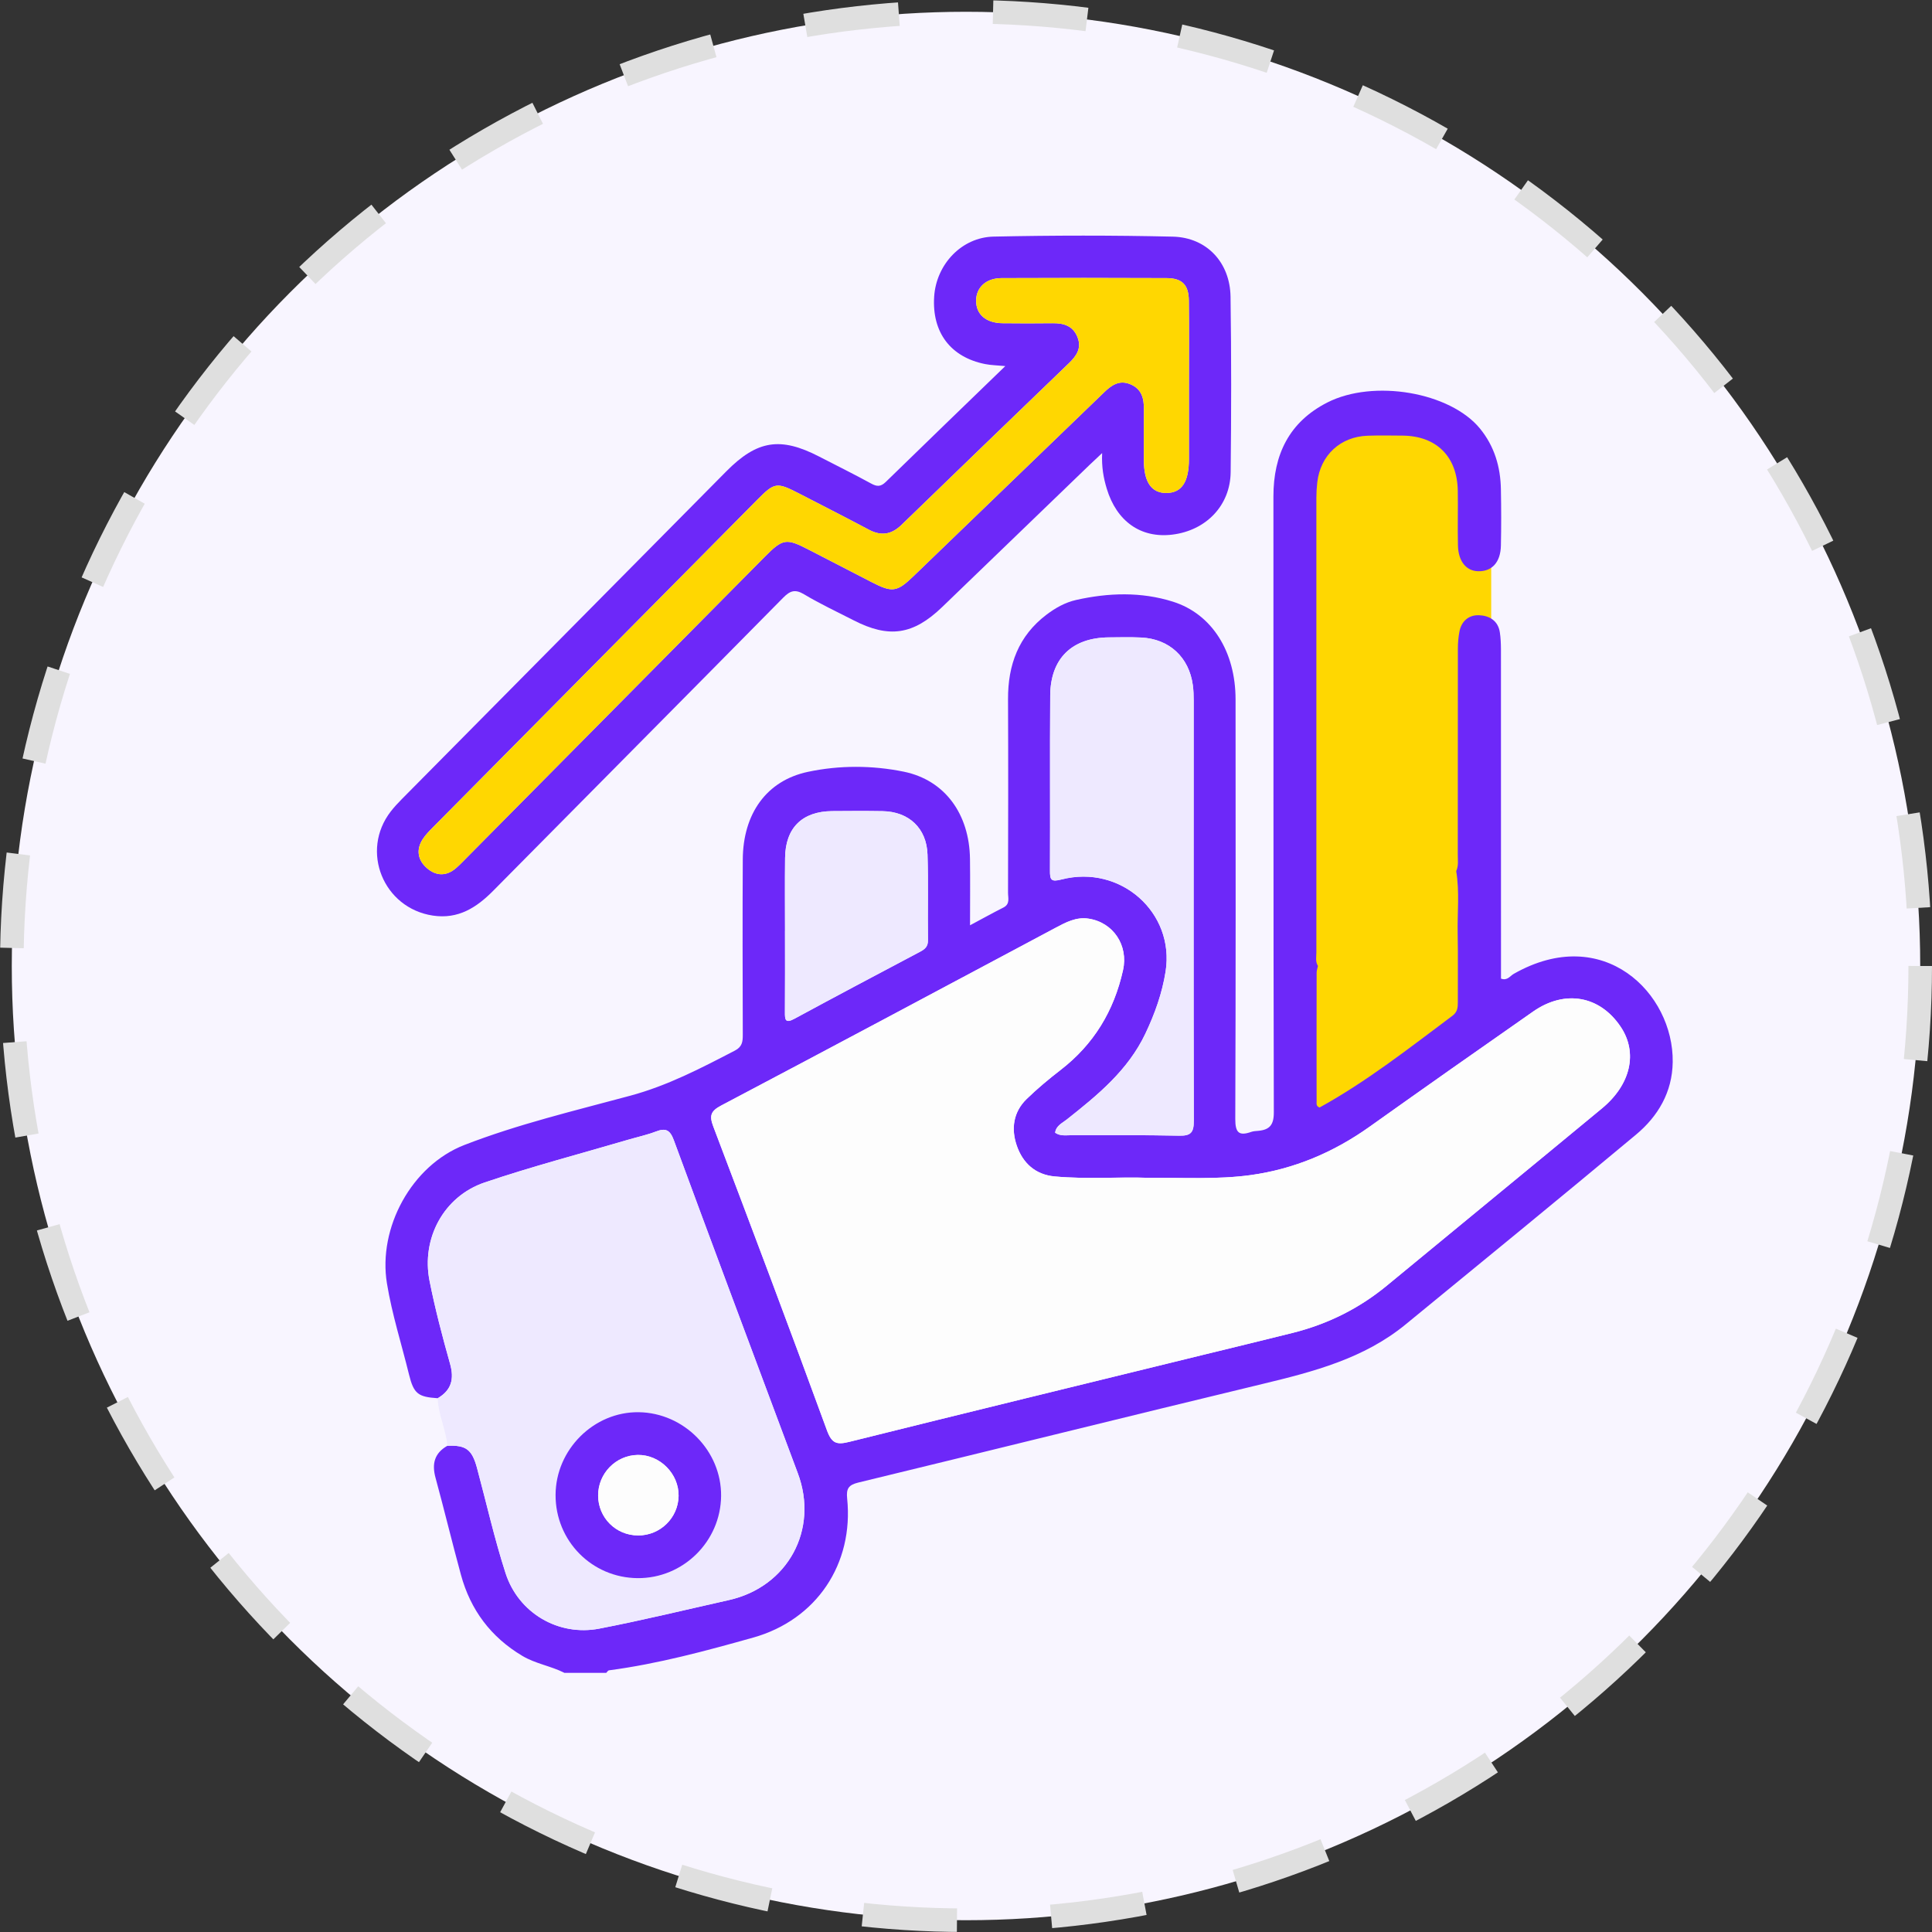 <svg width="82" height="82" viewBox="0 0 82 82" fill="none" xmlns="http://www.w3.org/2000/svg">
<rect x="0" y="0" width="82" height="82" fill="#333333" stroke="none"/>
<circle cx="41" cy="41" r="40.5" fill="#F8F5FF" stroke="#DFDFDF" stroke-dasharray="4 4"/>
<g clip-path="url(#clip0_5284_7348)">
<path d="M63.292 43.318L55.426 47.81L54.854 43.318V18.698L58.59 17.641L63.292 19.932V43.318Z" fill="#FFD701"/>
<path d="M23.954 71C23.382 70.709 22.733 70.616 22.173 70.283C20.834 69.486 19.97 68.332 19.563 66.837C19.19 65.468 18.857 64.087 18.484 62.717C18.323 62.125 18.441 61.674 18.988 61.364C19.773 61.327 20.034 61.518 20.245 62.304C20.647 63.794 20.984 65.306 21.458 66.772C22.006 68.466 23.705 69.458 25.437 69.124C27.279 68.768 29.104 68.322 30.936 67.912C33.442 67.349 34.76 64.918 33.859 62.523C33.685 62.06 33.513 61.596 33.34 61.133C31.755 56.888 30.164 52.646 28.6 48.395C28.437 47.951 28.25 47.868 27.837 48.026C27.451 48.173 27.043 48.261 26.645 48.378C24.617 48.975 22.57 49.51 20.57 50.188C18.831 50.778 17.873 52.567 18.232 54.37C18.468 55.552 18.774 56.723 19.102 57.884C19.285 58.532 19.16 59.003 18.579 59.345C17.747 59.291 17.561 59.159 17.359 58.336C17.044 57.049 16.638 55.785 16.423 54.472C16.036 52.111 17.471 49.465 19.711 48.596C21.997 47.709 24.386 47.144 26.747 46.506C28.337 46.078 29.754 45.336 31.19 44.591C31.504 44.428 31.527 44.211 31.526 43.919C31.52 41.438 31.511 38.958 31.526 36.477C31.537 34.539 32.531 33.132 34.292 32.759C35.628 32.476 37.024 32.48 38.361 32.753C40.113 33.112 41.144 34.56 41.169 36.453C41.181 37.359 41.171 38.267 41.171 39.272C41.695 38.992 42.137 38.746 42.589 38.518C42.88 38.37 42.783 38.111 42.784 37.891C42.79 35.152 42.796 32.412 42.784 29.673C42.778 28.222 43.228 26.991 44.414 26.091C44.795 25.802 45.207 25.569 45.679 25.463C47.052 25.156 48.435 25.112 49.783 25.537C51.444 26.061 52.44 27.66 52.441 29.686C52.445 35.621 52.451 41.556 52.429 47.49C52.427 48.075 52.584 48.227 53.113 48.039C53.205 48.007 53.309 48.006 53.406 47.996C53.885 47.951 54.068 47.747 54.065 47.208C54.044 38.496 54.051 29.782 54.048 21.069C54.048 19.298 54.714 17.91 56.334 17.084C58.301 16.082 61.548 16.645 62.812 18.186C63.429 18.94 63.687 19.817 63.703 20.772C63.718 21.566 63.72 22.36 63.703 23.154C63.689 23.868 63.321 24.263 62.73 24.245C62.229 24.23 61.895 23.822 61.88 23.151C61.862 22.378 61.886 21.603 61.873 20.829C61.849 19.378 60.971 18.504 59.535 18.489C59.04 18.485 58.544 18.476 58.05 18.493C56.89 18.531 56.041 19.32 55.909 20.474C55.884 20.69 55.871 20.908 55.871 21.127C55.869 27.557 55.869 33.988 55.871 40.418C55.871 40.612 55.822 40.816 55.938 40.998C55.919 41.092 55.882 41.187 55.882 41.281C55.878 43.105 55.878 44.928 55.881 46.752C55.881 46.843 55.856 46.953 56.008 47.005C58.008 45.904 59.812 44.484 61.647 43.112C61.855 42.957 61.876 42.767 61.875 42.543C61.87 41.571 61.888 40.599 61.868 39.629C61.85 38.744 61.954 37.855 61.806 36.974C61.912 36.747 61.871 36.504 61.873 36.269C61.875 33.352 61.873 30.433 61.877 27.515C61.877 27.279 61.899 27.04 61.943 26.808C62.027 26.356 62.347 26.097 62.774 26.112C63.206 26.128 63.583 26.339 63.658 26.839C63.694 27.073 63.703 27.313 63.705 27.549C63.707 31.997 63.707 36.444 63.707 40.889C63.707 41.107 63.707 41.323 63.707 41.535C63.975 41.637 64.092 41.422 64.247 41.334C68.048 39.171 71.036 42.151 70.995 45.078C70.977 46.356 70.374 47.378 69.431 48.163C66.19 50.866 62.923 53.539 59.658 56.213C57.889 57.663 55.751 58.218 53.586 58.739C47.862 60.118 42.149 61.539 36.426 62.925C36.009 63.027 35.913 63.187 35.956 63.603C36.24 66.38 34.653 68.75 31.967 69.504C29.952 70.07 27.929 70.619 25.846 70.894C25.804 70.9 25.769 70.964 25.731 71.001H23.948L23.954 71ZM48.7 49.99C47.532 49.945 46.145 50.059 44.761 49.933C43.944 49.857 43.411 49.369 43.154 48.627C42.908 47.91 43.004 47.199 43.571 46.647C44.024 46.207 44.514 45.8 45.014 45.413C46.422 44.325 47.28 42.905 47.663 41.176C47.897 40.128 47.252 39.148 46.197 38.99C45.675 38.911 45.234 39.148 44.796 39.382C40.07 41.899 35.349 44.424 30.612 46.921C30.154 47.162 30.101 47.359 30.275 47.817C31.902 52.105 33.522 56.397 35.096 60.705C35.306 61.282 35.525 61.327 36.053 61.195C41.017 59.958 45.987 58.749 50.955 57.531C52.259 57.211 53.566 56.899 54.868 56.572C56.346 56.2 57.681 55.54 58.861 54.566C61.902 52.056 64.953 49.558 67.991 47.045C69.219 46.029 69.517 44.677 68.789 43.586C67.906 42.262 66.422 41.99 65.07 42.933C62.748 44.553 60.434 46.182 58.127 47.823C56.6 48.911 54.923 49.622 53.069 49.877C51.692 50.065 50.301 49.982 48.697 49.991L48.7 49.99ZM44.783 48.076C45.001 48.228 45.243 48.181 45.474 48.182C46.997 48.188 48.522 48.168 50.045 48.202C50.537 48.212 50.67 48.074 50.669 47.58C50.655 41.63 50.664 35.681 50.664 29.731C50.664 29.513 50.656 29.294 50.627 29.079C50.466 27.893 49.624 27.115 48.433 27.059C47.979 27.037 47.523 27.049 47.068 27.053C45.5 27.064 44.586 27.944 44.574 29.513C44.557 31.992 44.574 34.471 44.564 36.951C44.561 37.346 44.61 37.442 45.054 37.327C47.557 36.682 49.867 38.733 49.472 41.232C49.326 42.154 49.014 43.028 48.612 43.874C47.869 45.435 46.583 46.483 45.275 47.517C45.082 47.67 44.822 47.778 44.783 48.076ZM33.318 39.503C33.318 40.654 33.324 41.805 33.315 42.955C33.312 43.281 33.329 43.449 33.721 43.238C35.492 42.277 37.275 41.335 39.057 40.392C39.263 40.282 39.39 40.173 39.386 39.903C39.37 38.694 39.406 37.482 39.367 36.274C39.333 35.152 38.575 34.446 37.459 34.428C36.747 34.416 36.034 34.42 35.322 34.426C34.047 34.437 33.337 35.135 33.322 36.409C33.309 37.44 33.319 38.472 33.319 39.503H33.318Z" fill="#6D28F9"/>
<path d="M42.669 15.538C42.31 15.504 42.056 15.501 41.812 15.452C40.341 15.159 39.55 14.103 39.649 12.586C39.738 11.227 40.808 10.07 42.175 10.042C44.709 9.988 47.245 9.985 49.779 10.044C51.219 10.078 52.207 11.141 52.228 12.595C52.264 15.076 52.261 17.557 52.233 20.038C52.218 21.456 51.19 22.515 49.758 22.691C48.423 22.855 47.395 22.132 46.974 20.74C46.837 20.287 46.752 19.828 46.778 19.23C46.541 19.452 46.389 19.593 46.239 19.737C44.155 21.746 42.074 23.758 39.988 25.765C38.758 26.949 37.731 27.099 36.227 26.326C35.525 25.965 34.805 25.631 34.129 25.225C33.741 24.993 33.531 25.075 33.237 25.372C29.144 29.522 25.037 33.657 20.938 37.802C20.225 38.522 19.45 39.023 18.369 38.86C16.27 38.542 15.283 36.122 16.585 34.441C16.73 34.254 16.893 34.08 17.06 33.911C21.648 29.274 26.238 24.639 30.828 20.004C32.136 18.684 33.123 18.529 34.767 19.378C35.504 19.758 36.249 20.126 36.976 20.524C37.222 20.659 37.381 20.662 37.593 20.457C39.252 18.837 40.922 17.229 42.667 15.539L42.669 15.538ZM50.463 16.387C50.463 16.387 50.462 16.387 50.461 16.387C50.461 15.177 50.47 13.966 50.457 12.755C50.45 12.089 50.173 11.806 49.512 11.804C47.176 11.793 44.839 11.793 42.503 11.804C41.852 11.806 41.436 12.198 41.428 12.752C41.421 13.336 41.838 13.708 42.54 13.718C43.252 13.728 43.966 13.725 44.678 13.718C45.148 13.713 45.541 13.828 45.732 14.312C45.918 14.781 45.686 15.108 45.37 15.413C43.002 17.697 40.63 19.979 38.27 22.271C37.839 22.691 37.403 22.761 36.877 22.482C35.899 21.963 34.912 21.461 33.928 20.953C32.96 20.454 32.879 20.468 32.136 21.217C27.546 25.851 22.956 30.485 18.368 35.121C18.216 35.275 18.061 35.433 17.943 35.614C17.649 36.066 17.733 36.508 18.117 36.844C18.5 37.181 18.942 37.202 19.352 36.847C19.517 36.705 19.667 36.546 19.82 36.391C24.034 32.137 28.246 27.884 32.459 23.63C33.221 22.861 33.37 22.837 34.308 23.322C35.204 23.784 36.1 24.246 36.996 24.708C37.869 25.158 38.066 25.133 38.77 24.455C41.468 21.856 44.164 19.255 46.859 16.653C47.173 16.35 47.501 16.116 47.967 16.306C48.45 16.503 48.556 16.899 48.55 17.368C48.541 18.082 48.547 18.797 48.547 19.511C48.547 20.465 48.871 20.934 49.518 20.924C50.159 20.912 50.461 20.452 50.461 19.483C50.461 18.451 50.461 17.419 50.461 16.387H50.463Z" fill="#6D28F9"/>
<path d="M18.579 59.345C19.161 59.003 19.285 58.532 19.102 57.883C18.775 56.723 18.469 55.552 18.233 54.37C17.873 52.567 18.832 50.776 20.57 50.188C22.57 49.51 24.618 48.975 26.645 48.378C27.043 48.261 27.452 48.173 27.838 48.026C28.25 47.868 28.437 47.951 28.6 48.395C30.164 52.647 31.756 56.889 33.34 61.133C33.513 61.596 33.686 62.061 33.86 62.523C34.76 64.917 33.443 67.349 30.936 67.912C29.105 68.322 27.28 68.767 25.437 69.123C23.705 69.458 22.007 68.466 21.459 66.772C20.985 65.305 20.647 63.794 20.246 62.304C20.034 61.519 19.774 61.328 18.988 61.363C18.931 60.675 18.597 60.042 18.579 59.345ZM27.064 66.982C28.993 66.996 30.588 65.426 30.608 63.494C30.625 61.584 29.035 59.965 27.112 59.938C25.209 59.91 23.59 61.52 23.581 63.447C23.573 65.396 25.121 66.967 27.065 66.982H27.064Z" fill="#EEE9FF"/>
<path d="M48.7 49.99C50.303 49.98 51.695 50.064 53.072 49.875C54.925 49.621 56.602 48.909 58.13 47.822C60.436 46.18 62.751 44.552 65.072 42.932C66.424 41.989 67.909 42.261 68.791 43.585C69.519 44.676 69.222 46.027 67.993 47.043C64.956 49.556 61.905 52.055 58.864 54.565C57.683 55.539 56.349 56.199 54.87 56.57C53.567 56.897 52.262 57.21 50.957 57.53C45.989 58.748 41.019 59.957 36.056 61.194C35.527 61.325 35.309 61.281 35.098 60.703C33.523 56.396 31.904 52.104 30.277 47.816C30.103 47.356 30.157 47.159 30.614 46.919C35.352 44.424 40.073 41.898 44.798 39.38C45.238 39.146 45.679 38.91 46.199 38.989C47.255 39.147 47.899 40.126 47.666 41.175C47.282 42.903 46.425 44.325 45.016 45.411C44.516 45.798 44.026 46.205 43.574 46.646C43.007 47.199 42.909 47.909 43.157 48.625C43.413 49.368 43.947 49.856 44.764 49.931C46.147 50.058 47.535 49.944 48.702 49.989L48.7 49.99Z" fill="#FDFDFD"/>
<path d="M44.783 48.076C44.822 47.777 45.082 47.671 45.275 47.517C46.582 46.482 47.87 45.435 48.612 43.873C49.015 43.027 49.327 42.153 49.472 41.232C49.867 38.732 47.558 36.682 45.055 37.327C44.611 37.441 44.562 37.346 44.564 36.95C44.576 34.472 44.557 31.992 44.575 29.513C44.587 27.943 45.5 27.063 47.068 27.052C47.523 27.049 47.979 27.037 48.433 27.058C49.624 27.114 50.467 27.893 50.627 29.078C50.657 29.293 50.664 29.513 50.664 29.73C50.664 35.68 50.655 41.629 50.669 47.579C50.669 48.073 50.537 48.212 50.045 48.201C48.521 48.168 46.998 48.188 45.474 48.182C45.243 48.182 45.001 48.227 44.783 48.076Z" fill="#EEE9FF"/>
<path d="M33.318 39.503C33.318 38.472 33.309 37.44 33.321 36.409C33.336 35.135 34.047 34.437 35.321 34.426C36.033 34.42 36.746 34.416 37.458 34.428C38.574 34.446 39.331 35.152 39.366 36.274C39.404 37.483 39.368 38.694 39.385 39.903C39.389 40.173 39.262 40.282 39.056 40.392C37.273 41.335 35.492 42.277 33.72 43.238C33.329 43.45 33.311 43.282 33.314 42.955C33.323 41.804 33.317 40.654 33.317 39.503H33.318Z" fill="#EEE9FF"/>
<path d="M50.463 16.387C50.463 17.419 50.463 18.451 50.463 19.483C50.463 20.452 50.162 20.912 49.521 20.924C48.874 20.936 48.55 20.465 48.55 19.511C48.55 18.797 48.544 18.082 48.552 17.369C48.558 16.898 48.451 16.502 47.97 16.306C47.504 16.116 47.175 16.35 46.862 16.653C44.166 19.255 41.47 21.856 38.772 24.455C38.068 25.133 37.871 25.158 36.998 24.708C36.102 24.246 35.207 23.784 34.311 23.322C33.371 22.837 33.223 22.861 32.462 23.63C28.249 27.884 24.036 32.137 19.823 36.391C19.669 36.546 19.519 36.705 19.355 36.847C18.946 37.202 18.503 37.181 18.119 36.845C17.736 36.508 17.651 36.066 17.945 35.614C18.063 35.434 18.218 35.275 18.371 35.121C22.958 30.485 27.548 25.852 32.138 21.217C32.881 20.468 32.961 20.454 33.931 20.954C34.915 21.461 35.901 21.963 36.879 22.482C37.406 22.761 37.842 22.691 38.273 22.271C40.633 19.979 43.005 17.697 45.373 15.413C45.688 15.109 45.921 14.781 45.735 14.312C45.543 13.828 45.151 13.713 44.681 13.718C43.968 13.725 43.255 13.727 42.542 13.718C41.841 13.707 41.423 13.335 41.431 12.752C41.438 12.197 41.855 11.806 42.505 11.804C44.842 11.794 47.179 11.794 49.515 11.804C50.176 11.808 50.452 12.091 50.459 12.755C50.474 13.966 50.463 15.177 50.463 16.387C50.463 16.387 50.464 16.387 50.465 16.387H50.463Z" fill="#FFD701"/>
<path d="M27.063 66.981C25.119 66.967 23.572 65.396 23.58 63.447C23.588 61.52 25.207 59.912 27.111 59.938C29.034 59.965 30.625 61.583 30.606 63.494C30.587 65.426 28.992 66.997 27.062 66.981H27.063ZM27.08 65.169C28.02 65.172 28.786 64.425 28.801 63.492C28.817 62.551 28.007 61.738 27.068 61.751C26.138 61.766 25.384 62.537 25.386 63.474C25.388 64.415 26.139 65.166 27.08 65.168V65.169Z" fill="#6D28F9"/>
<path d="M27.08 65.169C26.139 65.167 25.389 64.416 25.386 63.475C25.384 62.538 26.138 61.766 27.068 61.753C28.007 61.738 28.817 62.551 28.802 63.493C28.786 64.427 28.02 65.173 27.08 65.171V65.169Z" fill="#FDFDFD"/>
</g>
<defs>
<clipPath id="clip0_5284_7348">
<rect width="55" height="61" fill="white" transform="translate(16 10)"/>
</clipPath>
</defs>
</svg>
